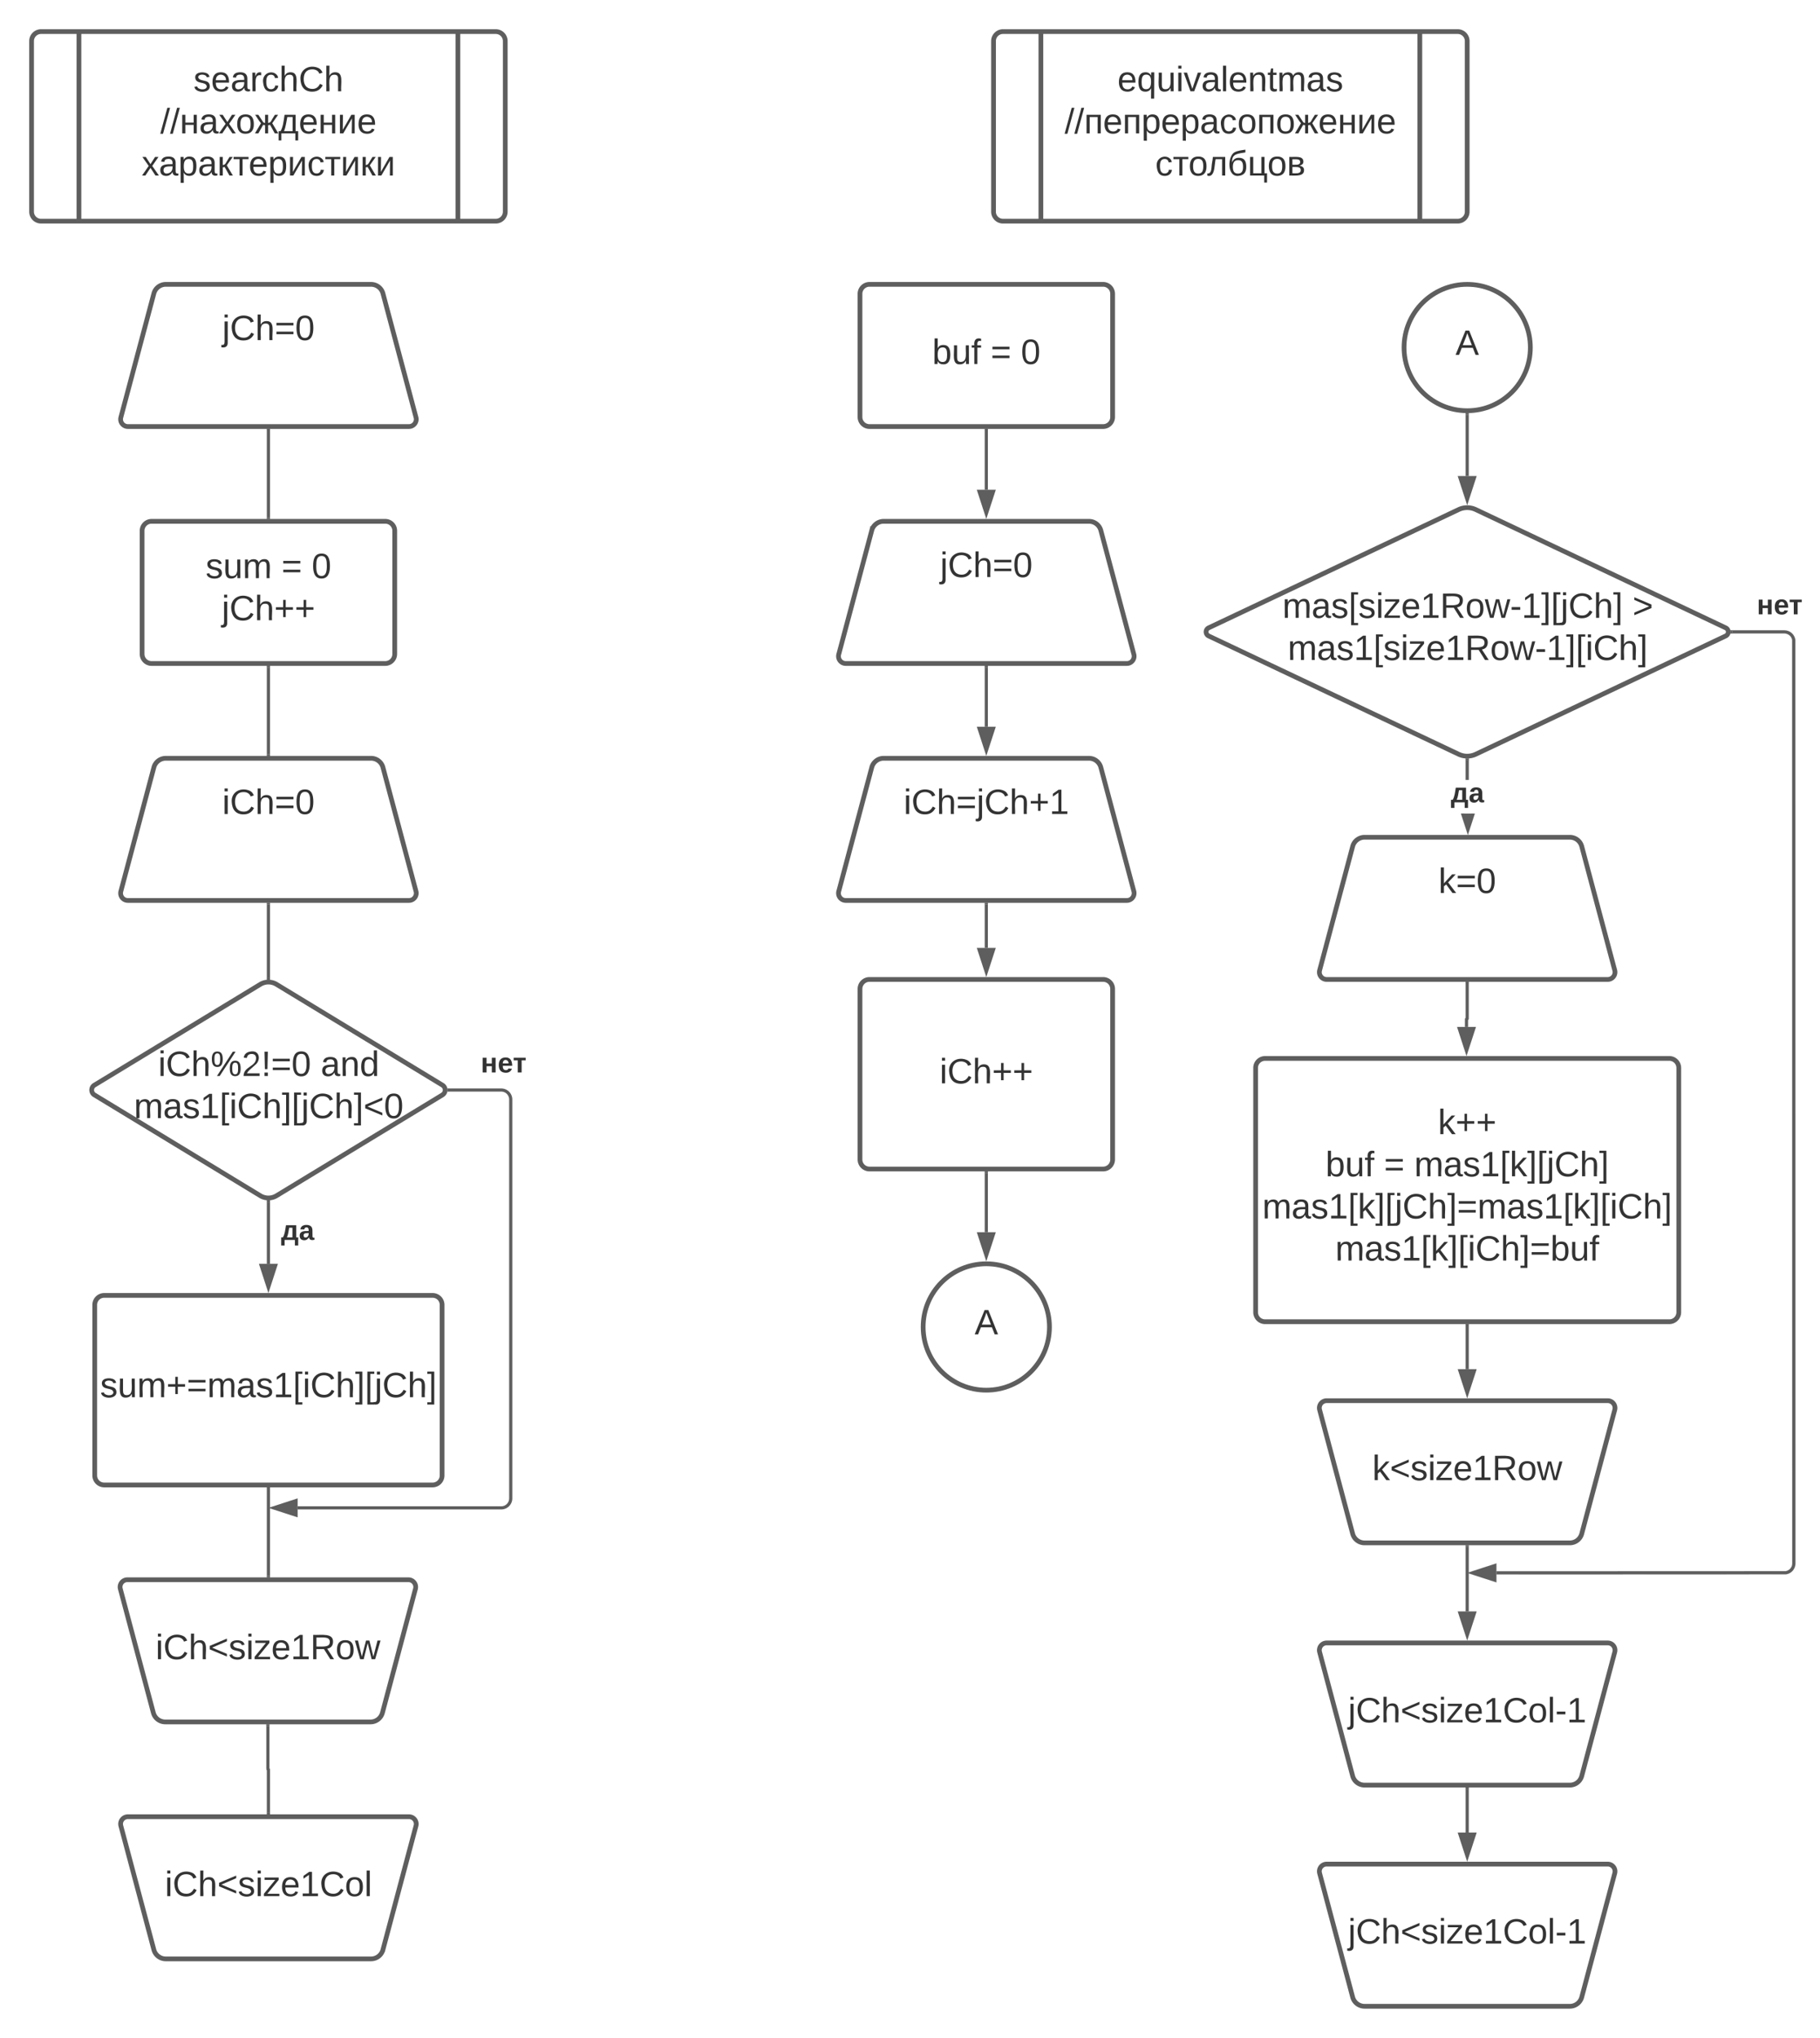 <svg xmlns="http://www.w3.org/2000/svg" xmlns:xlink="http://www.w3.org/1999/xlink" xmlns:lucid="lucid" width="1152.68" height="1290"><g transform="translate(-50.333 20)" lucid:page-tab-id="0_0"><path d="M70.33 6a6 6 0 0 1 6-6h288a6 6 0 0 1 6 6v108a6 6 0 0 1-6 6h-288a6 6 0 0 1-6-6z" stroke="#5e5e5e" stroke-width="3" fill="#fff"/><path d="M100.33 0v120m240-120v120" stroke="#5e5e5e" stroke-width="3" fill="none"/><use xlink:href="#a" transform="matrix(1,0,0,1,112.833,5) translate(60.031 32.778)"/><use xlink:href="#b" transform="matrix(1,0,0,1,112.833,5) translate(39.012 59.444)"/><use xlink:href="#c" transform="matrix(1,0,0,1,112.833,5) translate(27.222 86.111)"/><path d="M679.57 6a6 6 0 0 1 6-6h288a6 6 0 0 1 6 6v108a6 6 0 0 1-6 6h-288a6 6 0 0 1-6-6z" stroke="#5e5e5e" stroke-width="3" fill="#fff"/><path d="M709.57 0v120m240-120v120" stroke="#5e5e5e" stroke-width="3" fill="none"/><use xlink:href="#d" transform="matrix(1,0,0,1,722.067,5) translate(35.988 32.778)"/><use xlink:href="#e" transform="matrix(1,0,0,1,722.067,5) translate(2.531 59.444)"/><use xlink:href="#f" transform="matrix(1,0,0,1,722.067,5) translate(59.938 86.111)"/><path d="M313.8 244.2a4.6 4.6 0 0 1-4.47 5.8h-178a4.6 4.6 0 0 1-4.45-5.8l20.9-78.4a7.8 7.8 0 0 1 7.55-5.8h130a7.8 7.8 0 0 1 7.55 5.8z" stroke="#5e5e5e" stroke-width="3" fill="#fff"/><use xlink:href="#g" transform="matrix(1,-2.4492935982947064e-16,2.4492935982947064e-16,1,130.333,165) translate(60.746 30.278)"/><use xlink:href="#h" transform="matrix(1,-2.4492935982947064e-16,2.4492935982947064e-16,1,130.333,165) translate(90.005 56.944)"/><path d="M126.88 1135.8a4.6 4.6 0 0 1 4.45-5.8h178a4.6 4.6 0 0 1 4.46 5.8l-20.92 78.4a7.8 7.8 0 0 1-7.55 5.8h-130a7.8 7.8 0 0 1-7.54-5.8z" stroke="#5e5e5e" stroke-width="3" fill="#fff"/><use xlink:href="#i" transform="matrix(1,0,0,1,130.333,1135) translate(24.419 45.278)"/><path d="M140.33 316a6 6 0 0 1 6-6h148a6 6 0 0 1 6 6v78a6 6 0 0 1-6 6h-148a6 6 0 0 1-6-6z" stroke="#5e5e5e" stroke-width="3" fill="#fff"/><use xlink:href="#j" transform="matrix(1,0,0,1,152.333,322) translate(28.216 23.965)"/><use xlink:href="#k" transform="matrix(1,0,0,1,152.333,322) translate(76.302 23.965)"/><use xlink:href="#l" transform="matrix(1,0,0,1,152.333,322) translate(95.438 23.965)"/><use xlink:href="#m" transform="matrix(1,0,0,1,152.333,322) translate(38.432 50.632)"/><path d="M313.8 544.2a4.6 4.6 0 0 1-4.47 5.8h-178a4.6 4.6 0 0 1-4.45-5.8l20.9-78.4a7.8 7.8 0 0 1 7.55-5.8h130a7.8 7.8 0 0 1 7.55 5.8z" stroke="#5e5e5e" stroke-width="3" fill="#fff"/><use xlink:href="#n" transform="matrix(1,-2.4492935982947064e-16,2.4492935982947064e-16,1,130.333,465) translate(60.746 30.278)"/><use xlink:href="#h" transform="matrix(1,-2.4492935982947064e-16,2.4492935982947064e-16,1,130.333,465) translate(90.005 56.944)"/><path d="M126.55 985.8A4.6 4.6 0 0 1 131 980h178a4.6 4.6 0 0 1 4.45 5.8l-20.9 78.4a7.8 7.8 0 0 1-7.55 5.8H155a7.8 7.8 0 0 1-7.55-5.8z" stroke="#5e5e5e" stroke-width="3" fill="#fff"/><use xlink:href="#o" transform="matrix(1,0,0,1,130,985) translate(18.863 45.278)"/><path d="M215.2 603.1a9.9 9.9 0 0 1 10.26 0l105.08 63.8a3.64 3.64 0 0 1 0 6.2l-105.08 63.8a9.9 9.9 0 0 1-10.26 0l-105.07-63.8a3.64 3.64 0 0 1 0-6.2z" stroke="#5e5e5e" stroke-width="3" fill="#fff"/><use xlink:href="#p" transform="matrix(1,0,0,1,110,605) translate(40.5 56.111)"/><use xlink:href="#q" transform="matrix(1,0,0,1,110,605) translate(143.463 56.111)"/><use xlink:href="#r" transform="matrix(1,0,0,1,110,605) translate(25.16 82.778)"/><path d="M220.33 740.82v39.2" stroke="#5e5e5e" stroke-width="2" fill="none"/><path d="M220.33 739.82l1-.05v1.08h-2v-1.08z" stroke="#5e5e5e" stroke-width=".05" fill="#5e5e5e"/><path d="M220.33 795.3l-4.63-14.27h9.27z" stroke="#5e5e5e" stroke-width="2" fill="#5e5e5e"/><use xlink:href="#s" transform="matrix(1,0,0,1,228.333,750.667) translate(0 14.222)"/><path d="M110.33 806a6 6 0 0 1 6-6h208a6 6 0 0 1 6 6v108a6 6 0 0 1-6 6h-208a6 6 0 0 1-6-6z" stroke="#5e5e5e" stroke-width="3" fill="#fff"/><use xlink:href="#t" transform="matrix(1,0,0,1,122.333,812) translate(-8.605 52.444)"/><path d="M220.33 252.46v55.08" stroke="#5e5e5e" stroke-width="2" fill="none"/><path d="M221.33 252.5h-2v-1.04h2zM221.33 308.54h-2v-1.03h2z" stroke="#5e5e5e" stroke-width=".05" fill="#5e5e5e"/><path d="M220.33 402.46v55.07" stroke="#5e5e5e" stroke-width="2" fill="none"/><path d="M221.33 402.5h-2v-1.04h2zM221.33 458.53h-2v-1.02h2z" stroke="#5e5e5e" stroke-width=".05" fill="#5e5e5e"/><path d="M220.33 552.46v46.72" stroke="#5e5e5e" stroke-width="2" fill="none"/><path d="M221.33 552.5h-2v-1.04h2zM221.33 600.23l-1-.05-1 .05v-1.08h2z" stroke="#5e5e5e" stroke-width=".05" fill="#5e5e5e"/><path d="M220.33 922.46v55.08" stroke="#5e5e5e" stroke-width="2" fill="none"/><path d="M221.33 922.5h-2v-1.04h2zM221.33 978.54h-2v-1.03h2z" stroke="#5e5e5e" stroke-width=".05" fill="#5e5e5e"/><path d="M334.8 670h33a6 6 0 0 1 6 6v252.5a6 6 0 0 1-6 6H238.84" stroke="#5e5e5e" stroke-width="2" fill="none"/><path d="M334.82 671h-1.13l.1-1-.1-1h1.12z" stroke="#5e5e5e" stroke-width=".05" fill="#5e5e5e"/><path d="M223.57 934.5l14.27-4.64v9.27z" stroke="#5e5e5e" stroke-width="2" fill="#5e5e5e"/><use xlink:href="#u" transform="matrix(1,0,0,1,354.815,644.667) translate(0 14.222)"/><path d="M220 1072.47v27.37a.17.17 0 0 0 .17.16.17.17 0 0 1 .16.17v27.37" stroke="#5e5e5e" stroke-width="2" fill="none"/><path d="M221 1072.5h-2v-1.03h2zM221.33 1128.54h-2v-1.03h2z" stroke="#5e5e5e" stroke-width=".05" fill="#5e5e5e"/><path d="M595 166a6 6 0 0 1 6-6h148a6 6 0 0 1 6 6v78a6 6 0 0 1-6 6H601a6 6 0 0 1-6-6z" stroke="#5e5e5e" stroke-width="3" fill="#fff"/><use xlink:href="#v" transform="matrix(1,0,0,1,607,172) translate(33.741 38.403)"/><use xlink:href="#k" transform="matrix(1,0,0,1,607,172) translate(70.778 38.403)"/><use xlink:href="#w" transform="matrix(1,0,0,1,607,172) translate(89.914 38.403)"/><path d="M768.45 394.2A4.6 4.6 0 0 1 764 400H586a4.6 4.6 0 0 1-4.45-5.8l20.9-78.4A7.8 7.8 0 0 1 610 310h130a7.8 7.8 0 0 1 7.55 5.8z" stroke="#5e5e5e" stroke-width="3" fill="#fff"/><use xlink:href="#g" transform="matrix(1,-2.4492935982947064e-16,2.4492935982947064e-16,1,585,315) translate(60.746 30.278)"/><use xlink:href="#h" transform="matrix(1,-2.4492935982947064e-16,2.4492935982947064e-16,1,585,315) translate(90.005 56.944)"/><path d="M768.45 544.2A4.6 4.6 0 0 1 764 550H586a4.6 4.6 0 0 1-4.45-5.8l20.9-78.4A7.8 7.8 0 0 1 610 460h130a7.8 7.8 0 0 1 7.55 5.8z" stroke="#5e5e5e" stroke-width="3" fill="#fff"/><use xlink:href="#x" transform="matrix(1,-2.4492935982947064e-16,2.4492935982947064e-16,1,585,465) translate(37.659 30.278)"/><use xlink:href="#h" transform="matrix(1,-2.4492935982947064e-16,2.4492935982947064e-16,1,585,465) translate(90.005 56.944)"/><path d="M595 606a6 6 0 0 1 6-6h148a6 6 0 0 1 6 6v108a6 6 0 0 1-6 6H601a6 6 0 0 1-6-6z" stroke="#5e5e5e" stroke-width="3" fill="#fff"/><use xlink:href="#y" transform="matrix(1,0,0,1,607,612) translate(38.432 53.778)"/><path d="M675 252.46v37.57" stroke="#5e5e5e" stroke-width="2" fill="none"/><path d="M676 252.5h-2v-1.04h2z" stroke="#5e5e5e" stroke-width=".05" fill="#5e5e5e"/><path d="M675 305.3l-4.64-14.27h9.28z" stroke="#5e5e5e" stroke-width="2" fill="#5e5e5e"/><path d="M675 402.46v37.57" stroke="#5e5e5e" stroke-width="2" fill="none"/><path d="M676 402.5h-2v-1.04h2z" stroke="#5e5e5e" stroke-width=".05" fill="#5e5e5e"/><path d="M675 455.3l-4.64-14.27h9.28z" stroke="#5e5e5e" stroke-width="2" fill="#5e5e5e"/><path d="M675 552.46v27.57" stroke="#5e5e5e" stroke-width="2" fill="none"/><path d="M676 552.5h-2v-1.04h2z" stroke="#5e5e5e" stroke-width=".05" fill="#5e5e5e"/><path d="M675 595.3l-4.64-14.27h9.28z" stroke="#5e5e5e" stroke-width="2" fill="#5e5e5e"/><path d="M886.1 1165.8a4.6 4.6 0 0 1 4.47-5.8h178a4.6 4.6 0 0 1 4.45 5.8l-20.9 78.4a7.8 7.8 0 0 1-7.55 5.8h-130a7.8 7.8 0 0 1-7.55-5.8z" stroke="#5e5e5e" stroke-width="3" fill="#fff"/><use xlink:href="#z" transform="matrix(1,0,0,1,889.567,1165) translate(14.573 45.278)"/><path d="M886.1 1025.8a4.6 4.6 0 0 1 4.47-5.8h178a4.6 4.6 0 0 1 4.45 5.8l-20.9 78.4a7.8 7.8 0 0 1-7.55 5.8h-130a7.8 7.8 0 0 1-7.55-5.8z" stroke="#5e5e5e" stroke-width="3" fill="#fff"/><use xlink:href="#z" transform="matrix(1,0,0,1,889.567,1025) translate(14.573 45.278)"/><path d="M974.14 302.57a12.7 12.7 0 0 1 10.85 0l158.3 74.86a2.84 2.84 0 0 1 0 5.14L985 457.43a12.7 12.7 0 0 1-10.86 0l-158.32-74.86a2.84 2.84 0 0 1 0-5.14z" stroke="#5e5e5e" stroke-width="3" fill="#fff"/><use xlink:href="#A" transform="matrix(1,0,0,1,815.4,305) translate(47.123 66.111)"/><use xlink:href="#B" transform="matrix(1,0,0,1,815.4,305) translate(268.914 66.111)"/><use xlink:href="#C" transform="matrix(1,0,0,1,815.4,305) translate(50.519 92.778)"/><path d="M1073.02 594.2a4.6 4.6 0 0 1-4.45 5.8h-178a4.6 4.6 0 0 1-4.46-5.8l20.92-78.4a7.8 7.8 0 0 1 7.55-5.8h130a7.8 7.8 0 0 1 7.54 5.8z" stroke="#5e5e5e" stroke-width="3" fill="#fff"/><use xlink:href="#D" transform="matrix(1,-2.4492935982947064e-16,2.4492935982947064e-16,1,889.567,515) translate(71.795 30.278)"/><use xlink:href="#h" transform="matrix(1,-2.4492935982947064e-16,2.4492935982947064e-16,1,889.567,515) translate(90.005 56.944)"/><path d="M845.57 656a6 6 0 0 1 6-6h256a6 6 0 0 1 6 6v154.67a6 6 0 0 1-6 6h-256a6 6 0 0 1-6-6z" stroke="#5e5e5e" stroke-width="3" fill="#fff"/><use xlink:href="#E" transform="matrix(1,0,0,1,857.567,662) translate(103.481 35.944)"/><use xlink:href="#F" transform="matrix(1,0,0,1,857.567,662) translate(32.278 62.611)"/><use xlink:href="#k" transform="matrix(1,0,0,1,857.567,662) translate(69.315 62.611)"/><use xlink:href="#G" transform="matrix(1,0,0,1,857.567,662) translate(88.451 62.611)"/><use xlink:href="#H" transform="matrix(1,0,0,1,857.567,662) translate(-7.753 89.278)"/><use xlink:href="#I" transform="matrix(1,0,0,1,857.567,662) translate(38.451 115.944)"/><path d="M886.1 872.46a4.6 4.6 0 0 1 4.47-5.8h178a4.6 4.6 0 0 1 4.45 5.8l-20.9 78.4a7.8 7.8 0 0 1-7.55 5.8h-130a7.8 7.8 0 0 1-7.55-5.8z" stroke="#5e5e5e" stroke-width="3" fill="#fff"/><use xlink:href="#J" transform="matrix(1,0,0,1,889.567,871.667) translate(29.912 45.278)"/><path d="M980.57 473.68h-2v-12.53h2z" stroke="#5e5e5e" stroke-width=".05" fill="#5e5e5e"/><path d="M979.57 460.15l1-.04v1.08h-2v-1.07z" fill="#5e5e5e"/><path d="M979.57 460.13l1.02-.05v1.12h-2.06v-1.12zm-.98 1.02h1.94v-1l-.97.03-.98-.04z" stroke="#5e5e5e" stroke-width=".05" fill="#5e5e5e"/><path d="M980 505.3l-3.34-10.3h6.68z" fill="#5e5e5e"/><path d="M980 508.53L975.6 495h2.1l2.3 7.06 2.3-7.05h2.1z" stroke="#5e5e5e" stroke-width=".05" fill="#5e5e5e"/><use xlink:href="#s" transform="matrix(1,0,0,1,969.216,473.677) translate(0 14.222)"/><path d="M979.57 602.46v22.32a.22.22 0 0 1-.22.22.22.22 0 0 0-.22.22v4.82" stroke="#5e5e5e" stroke-width="2" fill="none"/><path d="M980.57 602.5h-2v-1.04h2z" stroke="#5e5e5e" stroke-width=".05" fill="#5e5e5e"/><path d="M979.13 645.3l-4.63-14.26h9.27z" stroke="#5e5e5e" stroke-width="2" fill="#5e5e5e"/><path d="M979.57 819.13v27.57" stroke="#5e5e5e" stroke-width="2" fill="none"/><path d="M980.57 819.16h-2v-1.03h2z" stroke="#5e5e5e" stroke-width=".05" fill="#5e5e5e"/><path d="M979.57 861.97l-4.64-14.27h9.27z" stroke="#5e5e5e" stroke-width="2" fill="#5e5e5e"/><path d="M979.57 959.13v40.9" stroke="#5e5e5e" stroke-width="2" fill="none"/><path d="M980.57 959.16h-2v-1.03h2z" stroke="#5e5e5e" stroke-width=".05" fill="#5e5e5e"/><path d="M979.57 1015.3l-4.64-14.26h9.27z" stroke="#5e5e5e" stroke-width="2" fill="#5e5e5e"/><path d="M979.57 1112.47v27.57" stroke="#5e5e5e" stroke-width="2" fill="none"/><path d="M980.57 1112.5h-2v-1.03h2z" stroke="#5e5e5e" stroke-width=".05" fill="#5e5e5e"/><path d="M979.57 1155.3l-4.64-14.26h9.27z" stroke="#5e5e5e" stroke-width="2" fill="#5e5e5e"/><path d="M1181.54 379.08l1.07.26 1.02.42.94.57.84.72.7.83.58.94.42 1.02.27 1.1.07 584.75-.08 1.05-.26 1.06-.42 1.03-.57.94-.7.83-.84.72-.94.57-1 .4-1.12.28-183.43.07v-2l183.2-.07.72-.18.7-.3.68-.4.6-.52.5-.6.42-.66.3-.73.18-.77.06-.82-.07-584.42-.17-.72-.3-.73-.4-.67-.52-.6-.6-.5-.67-.4-.7-.3-.77-.2-.83-.06h-32.96v-2h33.04z" stroke="#5e5e5e" stroke-width=".05" fill="#5e5e5e"/><path d="M1147.47 381h-1.15l.12-1-.1-.97 1.13-.03z" fill="#5e5e5e"/><path d="M1147.5 381.02h-1.2l.12-1.02-.1-1 1.17-.03zm-1.14-1.97l.1.95-.1.98h1.08v-1.95z" stroke="#5e5e5e" stroke-width=".05" fill="#5e5e5e"/><path d="M997.07 980.3l-14.27-4.65 14.27-4.63z" fill="#5e5e5e"/><path d="M998.07 981.66l-18.5-6 18.5-6.02zm-12.03-6l10.03 3.25v-6.5z" stroke="#5e5e5e" stroke-width=".05" fill="#5e5e5e"/><g><use xlink:href="#u" transform="matrix(1,0,0,1,1162.971,354.667) translate(0 14.222)"/></g><path d="M675 722.46V760" stroke="#5e5e5e" stroke-width="2" fill="none"/><path d="M676 722.5h-2v-1.04h2z" stroke="#5e5e5e" stroke-width=".05" fill="#5e5e5e"/><path d="M675 775.26L670.36 761h9.28z" stroke="#5e5e5e" stroke-width="2" fill="#5e5e5e"/><path d="M715 820c0 22.1-17.9 40-40 40s-40-17.9-40-40 17.9-40 40-40 40 17.9 40 40z" stroke="#5e5e5e" stroke-width="3" fill="#fff"/><g><use xlink:href="#K" transform="matrix(1,0,0,1,640,785) translate(27.593 39.653)"/></g><path d="M1019.57 200c0 22.1-17.9 40-40 40s-40-17.9-40-40 17.9-40 40-40 40 17.9 40 40z" stroke="#5e5e5e" stroke-width="3" fill="#fff"/><g><use xlink:href="#K" transform="matrix(1,0,0,1,944.567,165) translate(27.593 39.653)"/></g><path d="M979.57 242.5v38.84" stroke="#5e5e5e" stroke-width="2" fill="none"/><path d="M979.55 241.5l1.02-.03v1.06h-2v-1.1z" stroke="#5e5e5e" stroke-width=".05" fill="#5e5e5e"/><path d="M979.57 296.6l-4.64-14.26h9.27z" stroke="#5e5e5e" stroke-width="2" fill="#5e5e5e"/><defs><path fill="#333" d="M135-143c-3-34-86-38-87 0 15 53 115 12 119 90S17 21 10-45l28-5c4 36 97 45 98 0-10-56-113-15-118-90-4-57 82-63 122-42 12 7 21 19 24 35" id="L"/><path fill="#333" d="M100-194c63 0 86 42 84 106H49c0 40 14 67 53 68 26 1 43-12 49-29l28 8c-11 28-37 45-77 45C44 4 14-33 15-96c1-61 26-98 85-98zm52 81c6-60-76-77-97-28-3 7-6 17-6 28h103" id="M"/><path fill="#333" d="M141-36C126-15 110 5 73 4 37 3 15-17 15-53c-1-64 63-63 125-63 3-35-9-54-41-54-24 1-41 7-42 31l-33-3c5-37 33-52 76-52 45 0 72 20 72 64v82c-1 20 7 32 28 27v20c-31 9-61-2-59-35zM48-53c0 20 12 33 32 33 41-3 63-29 60-74-43 2-92-5-92 41" id="N"/><path fill="#333" d="M114-163C36-179 61-72 57 0H25l-1-190h30c1 12-1 29 2 39 6-27 23-49 58-41v29" id="O"/><path fill="#333" d="M96-169c-40 0-48 33-48 73s9 75 48 75c24 0 41-14 43-38l32 2c-6 37-31 61-74 61-59 0-76-41-82-99-10-93 101-131 147-64 4 7 5 14 7 22l-32 3c-4-21-16-35-41-35" id="P"/><path fill="#333" d="M106-169C34-169 62-67 57 0H25v-261h32l-1 103c12-21 28-36 61-36 89 0 53 116 60 194h-32v-121c2-32-8-49-39-48" id="Q"/><path fill="#333" d="M212-179c-10-28-35-45-73-45-59 0-87 40-87 99 0 60 29 101 89 101 43 0 62-24 78-52l27 14C228-24 195 4 139 4 59 4 22-46 18-125c-6-104 99-153 187-111 19 9 31 26 39 46" id="R"/><g id="a"><use transform="matrix(0.062,0,0,0.062,0,0)" xlink:href="#L"/><use transform="matrix(0.062,0,0,0.062,11.111,0)" xlink:href="#M"/><use transform="matrix(0.062,0,0,0.062,23.457,0)" xlink:href="#N"/><use transform="matrix(0.062,0,0,0.062,35.802,0)" xlink:href="#O"/><use transform="matrix(0.062,0,0,0.062,43.148,0)" xlink:href="#P"/><use transform="matrix(0.062,0,0,0.062,54.259,0)" xlink:href="#Q"/><use transform="matrix(0.062,0,0,0.062,66.605,0)" xlink:href="#R"/><use transform="matrix(0.062,0,0,0.062,82.593,0)" xlink:href="#Q"/></g><path fill="#333" d="M0 4l72-265h28L28 4H0" id="S"/><path fill="#333" d="M57-190v80h85v-80h32V0h-32v-87H57V0H25v-190h32" id="T"/><path fill="#333" d="M141-36C126-15 110 5 73 4 37 3 15-17 15-53c-1-64 63-63 125-63 3-35-9-54-41-54-24 1-41 7-42 31l-33-3c5-37 33-52 76-52 45 0 72 20 72 64v82c-1 20 7 32 28 27v20c-31 9-61-2-59-35zM48-53c0 20 12 33 32 33 41-3 63-29 60-74-43 2-92-5-92 41" id="U"/><path fill="#333" d="M141 0L90-78 38 0H4l68-98-65-92h35l48 74 47-74h35l-64 92 68 98h-35" id="V"/><path fill="#333" d="M100-194c62-1 85 37 85 99 1 63-27 99-86 99S16-35 15-95c0-66 28-99 85-99zM99-20c44 1 53-31 53-75 0-43-8-75-51-75s-53 32-53 75 10 74 51 75" id="W"/><path fill="#333" d="M156-87c-4 1-15 3-20 3V0h-31v-84c-5 0-16-2-20-3L36 0H1l62-104c-22-24-40-59-60-86h33l50 76c5 5 9 7 19 7v-83h31v83c27-1 31-21 43-41l26-42h33l-60 86L240 0h-36" id="X"/><path fill="#333" d="M147-167H93C83-118 77-63 59-23h88v-144zM24-23c26-44 31-102 41-167h113v167h26v95h-29V0H32v72H4v-95h20" id="Y"/><path fill="#333" d="M100-194c63 0 86 42 84 106H49c0 40 14 67 53 68 26 1 43-12 49-29l28 8c-11 28-37 45-77 45C44 4 14-33 15-96c1-61 26-98 85-98zm52 81c6-60-76-77-97-28-3 7-6 17-6 28h103" id="Z"/><path fill="#333" d="M56-190L54-37l88-153h34V0h-30l2-153L59 0H25v-190h31" id="aa"/><g id="b"><use transform="matrix(0.062,0,0,0.062,0,0)" xlink:href="#S"/><use transform="matrix(0.062,0,0,0.062,6.173,0)" xlink:href="#S"/><use transform="matrix(0.062,0,0,0.062,12.346,0)" xlink:href="#T"/><use transform="matrix(0.062,0,0,0.062,24.568,0)" xlink:href="#U"/><use transform="matrix(0.062,0,0,0.062,36.914,0)" xlink:href="#V"/><use transform="matrix(0.062,0,0,0.062,47.778,0)" xlink:href="#W"/><use transform="matrix(0.062,0,0,0.062,59.877,0)" xlink:href="#X"/><use transform="matrix(0.062,0,0,0.062,74.691,0)" xlink:href="#Y"/><use transform="matrix(0.062,0,0,0.062,87.654,0)" xlink:href="#Z"/><use transform="matrix(0.062,0,0,0.062,100,0)" xlink:href="#T"/><use transform="matrix(0.062,0,0,0.062,112.222,0)" xlink:href="#aa"/><use transform="matrix(0.062,0,0,0.062,124.63,0)" xlink:href="#Z"/></g><path fill="#333" d="M115-194c55 1 70 41 70 98S169 2 115 4C84 4 66-9 55-30l1 105H24l-1-265h31l2 30c10-21 28-34 59-34zm-8 174c40 0 45-34 45-75s-6-73-45-74c-42 0-51 32-51 76 0 43 10 73 51 73" id="ab"/><path fill="#333" d="M75-87c-4 1-14 3-19 3V0H24v-190h32v83c26-2 31-21 43-41l26-42h33l-61 86L159 0h-35" id="ac"/><path fill="#333" d="M6-190h153v23H98V0H67v-167H6v-23" id="ad"/><path fill="#333" d="M96-169c-40 0-48 33-48 73s9 75 48 75c24 0 41-14 43-38l32 2c-6 37-31 61-74 61-59 0-76-41-82-99-10-93 101-131 147-64 4 7 5 14 7 22l-32 3c-4-21-16-35-41-35" id="ae"/><g id="c"><use transform="matrix(0.062,0,0,0.062,0,0)" xlink:href="#V"/><use transform="matrix(0.062,0,0,0.062,10.864,0)" xlink:href="#U"/><use transform="matrix(0.062,0,0,0.062,23.21,0)" xlink:href="#ab"/><use transform="matrix(0.062,0,0,0.062,35.556,0)" xlink:href="#U"/><use transform="matrix(0.062,0,0,0.062,47.901,0)" xlink:href="#ac"/><use transform="matrix(0.062,0,0,0.062,57.84,0)" xlink:href="#ad"/><use transform="matrix(0.062,0,0,0.062,67.716,0)" xlink:href="#Z"/><use transform="matrix(0.062,0,0,0.062,80.062,0)" xlink:href="#ab"/><use transform="matrix(0.062,0,0,0.062,92.407,0)" xlink:href="#aa"/><use transform="matrix(0.062,0,0,0.062,104.815,0)" xlink:href="#ae"/><use transform="matrix(0.062,0,0,0.062,115.926,0)" xlink:href="#ad"/><use transform="matrix(0.062,0,0,0.062,126.049,0)" xlink:href="#aa"/><use transform="matrix(0.062,0,0,0.062,138.457,0)" xlink:href="#ac"/><use transform="matrix(0.062,0,0,0.062,148.148,0)" xlink:href="#aa"/></g><path fill="#333" d="M145-31C134-9 116 4 85 4 32 4 16-35 15-94c0-59 17-99 70-100 32-1 48 14 60 33 0-11-1-24 2-32h30l-1 268h-32zM93-21c41 0 51-33 51-76s-8-73-50-73c-40 0-46 35-46 75s5 74 45 74" id="af"/><path fill="#333" d="M84 4C-5 8 30-112 23-190h32v120c0 31 7 50 39 49 72-2 45-101 50-169h31l1 190h-30c-1-10 1-25-2-33-11 22-28 36-60 37" id="ag"/><path fill="#333" d="M24-231v-30h32v30H24zM24 0v-190h32V0H24" id="ah"/><path fill="#333" d="M108 0H70L1-190h34L89-25l56-165h34" id="ai"/><path fill="#333" d="M24 0v-261h32V0H24" id="aj"/><path fill="#333" d="M117-194c89-4 53 116 60 194h-32v-121c0-31-8-49-39-48C34-167 62-67 57 0H25l-1-190h30c1 10-1 24 2 32 11-22 29-35 61-36" id="ak"/><path fill="#333" d="M59-47c-2 24 18 29 38 22v24C64 9 27 4 27-40v-127H5v-23h24l9-43h21v43h35v23H59v120" id="al"/><path fill="#333" d="M210-169c-67 3-38 105-44 169h-31v-121c0-29-5-50-35-48C34-165 62-65 56 0H25l-1-190h30c1 10-1 24 2 32 10-44 99-50 107 0 11-21 27-35 58-36 85-2 47 119 55 194h-31v-121c0-29-5-49-35-48" id="am"/><g id="d"><use transform="matrix(0.062,0,0,0.062,0,0)" xlink:href="#M"/><use transform="matrix(0.062,0,0,0.062,12.346,0)" xlink:href="#af"/><use transform="matrix(0.062,0,0,0.062,24.691,0)" xlink:href="#ag"/><use transform="matrix(0.062,0,0,0.062,37.037,0)" xlink:href="#ah"/><use transform="matrix(0.062,0,0,0.062,41.914,0)" xlink:href="#ai"/><use transform="matrix(0.062,0,0,0.062,53.025,0)" xlink:href="#N"/><use transform="matrix(0.062,0,0,0.062,65.37,0)" xlink:href="#aj"/><use transform="matrix(0.062,0,0,0.062,70.247,0)" xlink:href="#M"/><use transform="matrix(0.062,0,0,0.062,82.593,0)" xlink:href="#ak"/><use transform="matrix(0.062,0,0,0.062,94.938,0)" xlink:href="#al"/><use transform="matrix(0.062,0,0,0.062,101.111,0)" xlink:href="#am"/><use transform="matrix(0.062,0,0,0.062,119.568,0)" xlink:href="#N"/><use transform="matrix(0.062,0,0,0.062,131.914,0)" xlink:href="#L"/></g><path fill="#333" d="M170-190V0h-32v-167H57V0H25v-190h145" id="an"/><g id="e"><use transform="matrix(0.062,0,0,0.062,0,0)" xlink:href="#S"/><use transform="matrix(0.062,0,0,0.062,6.173,0)" xlink:href="#S"/><use transform="matrix(0.062,0,0,0.062,12.346,0)" xlink:href="#an"/><use transform="matrix(0.062,0,0,0.062,24.321,0)" xlink:href="#Z"/><use transform="matrix(0.062,0,0,0.062,36.667,0)" xlink:href="#an"/><use transform="matrix(0.062,0,0,0.062,48.642,0)" xlink:href="#ab"/><use transform="matrix(0.062,0,0,0.062,60.988,0)" xlink:href="#Z"/><use transform="matrix(0.062,0,0,0.062,73.333,0)" xlink:href="#ab"/><use transform="matrix(0.062,0,0,0.062,85.679,0)" xlink:href="#U"/><use transform="matrix(0.062,0,0,0.062,98.025,0)" xlink:href="#ae"/><use transform="matrix(0.062,0,0,0.062,109.383,0)" xlink:href="#W"/><use transform="matrix(0.062,0,0,0.062,121.728,0)" xlink:href="#an"/><use transform="matrix(0.062,0,0,0.062,133.704,0)" xlink:href="#W"/><use transform="matrix(0.062,0,0,0.062,145.802,0)" xlink:href="#X"/><use transform="matrix(0.062,0,0,0.062,160.617,0)" xlink:href="#Z"/><use transform="matrix(0.062,0,0,0.062,172.963,0)" xlink:href="#T"/><use transform="matrix(0.062,0,0,0.062,185.185,0)" xlink:href="#aa"/><use transform="matrix(0.062,0,0,0.062,197.593,0)" xlink:href="#Z"/></g><path fill="#333" d="M153 0v-167H87C74-108 81-27 38 0 29 5 12 6 2 1v-22c51 4 39-64 49-112 5-25 4-25 8-57h126V0h-32" id="ao"/><path fill="#333" d="M105-20c41 1 53-27 53-68 0-40-9-69-50-69s-54 27-54 69c0 40 12 68 51 68zM47-134c10-28 31-47 68-47 56 0 76 33 76 92 1 60-28 90-86 93C-9 9 1-201 72-238c29-15 73-21 110-26v28c-67 12-144 10-135 102" id="ap"/><path fill="#333" d="M57-190v167h83v-167h32v167h26v95h-29V0H25v-190h32" id="aq"/><path fill="#333" d="M176-55C176 11 93 0 25 0v-190c61 3 142-15 144 47 1 29-21 35-39 44 27 3 46 16 46 44zm-34 0c0-41-47-30-85-32v64c38-1 85 8 85-32zm-6-83c0-36-44-26-79-28v56c34-2 79 8 79-28" id="ar"/><g id="f"><use transform="matrix(0.062,0,0,0.062,0,0)" xlink:href="#ae"/><use transform="matrix(0.062,0,0,0.062,11.111,0)" xlink:href="#ad"/><use transform="matrix(0.062,0,0,0.062,20.988,0)" xlink:href="#W"/><use transform="matrix(0.062,0,0,0.062,32.84,0)" xlink:href="#ao"/><use transform="matrix(0.062,0,0,0.062,45.802,0)" xlink:href="#ap"/><use transform="matrix(0.062,0,0,0.062,58.519,0)" xlink:href="#aq"/><use transform="matrix(0.062,0,0,0.062,70.988,0)" xlink:href="#W"/><use transform="matrix(0.062,0,0,0.062,83.333,0)" xlink:href="#ar"/></g><path fill="#333" d="M24-231v-30h32v30H24zM-9 49c24 4 33-6 33-30v-209h32V24c2 40-23 58-65 49V49" id="as"/><path fill="#333" d="M18-150v-26h174v26H18zm0 90v-26h174v26H18" id="at"/><path fill="#333" d="M101-251c68 0 85 55 85 127S166 4 100 4C33 4 14-52 14-124c0-73 17-127 87-127zm-1 229c47 0 54-49 54-102s-4-102-53-102c-51 0-55 48-55 102 0 53 5 102 54 102" id="au"/><g id="g"><use transform="matrix(0.062,0,0,0.062,0,0)" xlink:href="#as"/><use transform="matrix(0.062,0,0,0.062,4.877,0)" xlink:href="#R"/><use transform="matrix(0.062,0,0,0.062,20.864,0)" xlink:href="#Q"/><use transform="matrix(0.062,0,0,0.062,33.21,0)" xlink:href="#at"/><use transform="matrix(0.062,0,0,0.062,46.173,0)" xlink:href="#au"/></g><path fill="#333" d="M18-100v-36l175-74v27L42-118l151 64v27" id="av"/><path fill="#333" d="M9 0v-24l116-142H16v-24h144v24L44-24h123V0H9" id="aw"/><path fill="#333" d="M27 0v-27h64v-190l-56 39v-29l58-41h29v221h61V0H27" id="ax"/><path fill="#333" d="M100-194c62-1 85 37 85 99 1 63-27 99-86 99S16-35 15-95c0-66 28-99 85-99zM99-20c44 1 53-31 53-75 0-43-8-75-51-75s-53 32-53 75 10 74 51 75" id="ay"/><g id="i"><use transform="matrix(0.062,0,0,0.062,0,0)" xlink:href="#ah"/><use transform="matrix(0.062,0,0,0.062,4.877,0)" xlink:href="#R"/><use transform="matrix(0.062,0,0,0.062,20.864,0)" xlink:href="#Q"/><use transform="matrix(0.062,0,0,0.062,33.21,0)" xlink:href="#av"/><use transform="matrix(0.062,0,0,0.062,46.173,0)" xlink:href="#L"/><use transform="matrix(0.062,0,0,0.062,57.284,0)" xlink:href="#ah"/><use transform="matrix(0.062,0,0,0.062,62.16,0)" xlink:href="#aw"/><use transform="matrix(0.062,0,0,0.062,73.272,0)" xlink:href="#M"/><use transform="matrix(0.062,0,0,0.062,85.617,0)" xlink:href="#ax"/><use transform="matrix(0.062,0,0,0.062,97.963,0)" xlink:href="#R"/><use transform="matrix(0.062,0,0,0.062,113.951,0)" xlink:href="#ay"/><use transform="matrix(0.062,0,0,0.062,126.296,0)" xlink:href="#aj"/></g><g id="j"><use transform="matrix(0.062,0,0,0.062,0,0)" xlink:href="#L"/><use transform="matrix(0.062,0,0,0.062,11.111,0)" xlink:href="#ag"/><use transform="matrix(0.062,0,0,0.062,23.457,0)" xlink:href="#am"/></g><use transform="matrix(0.062,0,0,0.062,0,0)" xlink:href="#at" id="k"/><use transform="matrix(0.062,0,0,0.062,0,0)" xlink:href="#au" id="l"/><path fill="#333" d="M118-107v75H92v-75H18v-26h74v-75h26v75h74v26h-74" id="az"/><g id="m"><use transform="matrix(0.062,0,0,0.062,0,0)" xlink:href="#as"/><use transform="matrix(0.062,0,0,0.062,4.877,0)" xlink:href="#R"/><use transform="matrix(0.062,0,0,0.062,20.864,0)" xlink:href="#Q"/><use transform="matrix(0.062,0,0,0.062,33.21,0)" xlink:href="#az"/><use transform="matrix(0.062,0,0,0.062,46.173,0)" xlink:href="#az"/></g><g id="n"><use transform="matrix(0.062,0,0,0.062,0,0)" xlink:href="#ah"/><use transform="matrix(0.062,0,0,0.062,4.877,0)" xlink:href="#R"/><use transform="matrix(0.062,0,0,0.062,20.864,0)" xlink:href="#Q"/><use transform="matrix(0.062,0,0,0.062,33.21,0)" xlink:href="#at"/><use transform="matrix(0.062,0,0,0.062,46.173,0)" xlink:href="#au"/></g><path fill="#333" d="M233-177c-1 41-23 64-60 70L243 0h-38l-65-103H63V0H30v-248c88 3 205-21 203 71zM63-129c60-2 137 13 137-47 0-61-80-42-137-45v92" id="aA"/><path fill="#333" d="M206 0h-36l-40-164L89 0H53L-1-190h32L70-26l43-164h34l41 164 42-164h31" id="aB"/><g id="o"><use transform="matrix(0.062,0,0,0.062,0,0)" xlink:href="#ah"/><use transform="matrix(0.062,0,0,0.062,4.877,0)" xlink:href="#R"/><use transform="matrix(0.062,0,0,0.062,20.864,0)" xlink:href="#Q"/><use transform="matrix(0.062,0,0,0.062,33.21,0)" xlink:href="#av"/><use transform="matrix(0.062,0,0,0.062,46.173,0)" xlink:href="#L"/><use transform="matrix(0.062,0,0,0.062,57.284,0)" xlink:href="#ah"/><use transform="matrix(0.062,0,0,0.062,62.16,0)" xlink:href="#aw"/><use transform="matrix(0.062,0,0,0.062,73.272,0)" xlink:href="#M"/><use transform="matrix(0.062,0,0,0.062,85.617,0)" xlink:href="#ax"/><use transform="matrix(0.062,0,0,0.062,97.963,0)" xlink:href="#aA"/><use transform="matrix(0.062,0,0,0.062,113.951,0)" xlink:href="#ay"/><use transform="matrix(0.062,0,0,0.062,126.296,0)" xlink:href="#aB"/></g><path fill="#333" d="M252-156c43 0 55 33 55 80 0 46-13 78-56 78-42 0-55-33-55-78 0-48 12-80 56-80zM93 0H65l162-248h28zM13-171c-1-47 13-79 56-79s55 33 55 79-13 79-55 79c-43 0-56-33-56-79zM251-17c28 0 30-29 30-59 0-31-1-60-29-60-29 0-31 29-31 60 0 29 2 59 30 59zM69-112c27 0 28-30 29-59 0-31-1-60-29-60-29 0-30 30-30 60s2 59 30 59" id="aC"/><path fill="#333" d="M101-251c82-7 93 87 43 132L82-64C71-53 59-42 53-27h129V0H18c2-99 128-94 128-182 0-28-16-43-45-43s-46 15-49 41l-32-3c6-41 34-60 81-64" id="aD"/><path fill="#333" d="M63-70H37l-4-178h34zM33 0v-35h34V0H33" id="aE"/><g id="p"><use transform="matrix(0.062,0,0,0.062,0,0)" xlink:href="#ah"/><use transform="matrix(0.062,0,0,0.062,4.877,0)" xlink:href="#R"/><use transform="matrix(0.062,0,0,0.062,20.864,0)" xlink:href="#Q"/><use transform="matrix(0.062,0,0,0.062,33.21,0)" xlink:href="#aC"/><use transform="matrix(0.062,0,0,0.062,52.963,0)" xlink:href="#aD"/><use transform="matrix(0.062,0,0,0.062,65.309,0)" xlink:href="#aE"/><use transform="matrix(0.062,0,0,0.062,71.481,0)" xlink:href="#at"/><use transform="matrix(0.062,0,0,0.062,84.444,0)" xlink:href="#au"/></g><path fill="#333" d="M85-194c31 0 48 13 60 33l-1-100h32l1 261h-30c-2-10 0-23-3-31C134-8 116 4 85 4 32 4 16-35 15-94c0-66 23-100 70-100zm9 24c-40 0-46 34-46 75 0 40 6 74 45 74 42 0 51-32 51-76 0-42-9-74-50-73" id="aF"/><g id="q"><use transform="matrix(0.062,0,0,0.062,0,0)" xlink:href="#N"/><use transform="matrix(0.062,0,0,0.062,12.346,0)" xlink:href="#ak"/><use transform="matrix(0.062,0,0,0.062,24.691,0)" xlink:href="#aF"/></g><path fill="#333" d="M26 75v-336h71v23H56V52h41v23H26" id="aG"/><path fill="#333" d="M3 75V52h41v-290H3v-23h71V75H3" id="aH"/><g id="r"><use transform="matrix(0.062,0,0,0.062,0,0)" xlink:href="#am"/><use transform="matrix(0.062,0,0,0.062,18.457,0)" xlink:href="#N"/><use transform="matrix(0.062,0,0,0.062,30.802,0)" xlink:href="#L"/><use transform="matrix(0.062,0,0,0.062,41.914,0)" xlink:href="#ax"/><use transform="matrix(0.062,0,0,0.062,54.259,0)" xlink:href="#aG"/><use transform="matrix(0.062,0,0,0.062,60.432,0)" xlink:href="#ah"/><use transform="matrix(0.062,0,0,0.062,65.309,0)" xlink:href="#R"/><use transform="matrix(0.062,0,0,0.062,81.296,0)" xlink:href="#Q"/><use transform="matrix(0.062,0,0,0.062,93.642,0)" xlink:href="#aH"/><use transform="matrix(0.062,0,0,0.062,99.815,0)" xlink:href="#aG"/><use transform="matrix(0.062,0,0,0.062,105.988,0)" xlink:href="#as"/><use transform="matrix(0.062,0,0,0.062,110.864,0)" xlink:href="#R"/><use transform="matrix(0.062,0,0,0.062,126.852,0)" xlink:href="#Q"/><use transform="matrix(0.062,0,0,0.062,139.198,0)" xlink:href="#aH"/><use transform="matrix(0.062,0,0,0.062,145.37,0)" xlink:href="#av"/><use transform="matrix(0.062,0,0,0.062,158.333,0)" xlink:href="#au"/></g><path fill="#333" d="M147-157h-42c-8 43-13 90-29 124h71v-124zM24-33c25-41 30-96 40-157h132v157h26V72h-43V0H46v72H2V-33h22" id="aI"/><path fill="#333" d="M133-34C117-15 103 5 69 4 32 3 11-16 11-54c-1-60 55-63 116-61 1-26-3-47-28-47-18 1-26 9-28 27l-52-2c7-38 36-58 82-57s74 22 75 68l1 82c-1 14 12 18 25 15v27c-30 8-71 5-69-32zm-48 3c29 0 43-24 42-57-32 0-66-3-65 30 0 17 8 27 23 27" id="aJ"/><g id="s"><use transform="matrix(0.049,0,0,0.049,0,0)" xlink:href="#aI"/><use transform="matrix(0.049,0,0,0.049,11.259,0)" xlink:href="#aJ"/></g><g id="t"><use transform="matrix(0.062,0,0,0.062,0,0)" xlink:href="#L"/><use transform="matrix(0.062,0,0,0.062,11.111,0)" xlink:href="#ag"/><use transform="matrix(0.062,0,0,0.062,23.457,0)" xlink:href="#am"/><use transform="matrix(0.062,0,0,0.062,41.914,0)" xlink:href="#az"/><use transform="matrix(0.062,0,0,0.062,54.877,0)" xlink:href="#at"/><use transform="matrix(0.062,0,0,0.062,67.84,0)" xlink:href="#am"/><use transform="matrix(0.062,0,0,0.062,86.296,0)" xlink:href="#N"/><use transform="matrix(0.062,0,0,0.062,98.642,0)" xlink:href="#L"/><use transform="matrix(0.062,0,0,0.062,109.753,0)" xlink:href="#ax"/><use transform="matrix(0.062,0,0,0.062,122.099,0)" xlink:href="#aG"/><use transform="matrix(0.062,0,0,0.062,128.272,0)" xlink:href="#ah"/><use transform="matrix(0.062,0,0,0.062,133.148,0)" xlink:href="#R"/><use transform="matrix(0.062,0,0,0.062,149.136,0)" xlink:href="#Q"/><use transform="matrix(0.062,0,0,0.062,161.481,0)" xlink:href="#aH"/><use transform="matrix(0.062,0,0,0.062,167.654,0)" xlink:href="#aG"/><use transform="matrix(0.062,0,0,0.062,173.827,0)" xlink:href="#as"/><use transform="matrix(0.062,0,0,0.062,178.704,0)" xlink:href="#R"/><use transform="matrix(0.062,0,0,0.062,194.691,0)" xlink:href="#Q"/><use transform="matrix(0.062,0,0,0.062,207.037,0)" xlink:href="#aH"/></g><path fill="#333" d="M75-190v75h68v-75h49V0h-49v-81H75V0H25v-190h50" id="aK"/><path fill="#333" d="M185-48c-13 30-37 53-82 52C43 2 14-33 14-96s30-98 90-98c62 0 83 45 84 108H66c0 31 8 55 39 56 18 0 30-7 34-22zm-45-69c5-46-57-63-70-21-2 6-4 13-4 21h74" id="aL"/><path fill="#333" d="M10-190h156v33h-53V0H63v-157H10v-33" id="aM"/><g id="u"><use transform="matrix(0.049,0,0,0.049,0,0)" xlink:href="#aK"/><use transform="matrix(0.049,0,0,0.049,10.716,0)" xlink:href="#aL"/><use transform="matrix(0.049,0,0,0.049,20.346,0)" xlink:href="#aM"/></g><path fill="#333" d="M115-194c53 0 69 39 70 98 0 66-23 100-70 100C84 3 66-7 56-30L54 0H23l1-261h32v101c10-23 28-34 59-34zm-8 174c40 0 45-34 45-75 0-40-5-75-45-74-42 0-51 32-51 76 0 43 10 73 51 73" id="aN"/><path fill="#333" d="M101-234c-31-9-42 10-38 44h38v23H63V0H32v-167H5v-23h27c-7-52 17-82 69-68v24" id="aO"/><g id="v"><use transform="matrix(0.062,0,0,0.062,0,0)" xlink:href="#aN"/><use transform="matrix(0.062,0,0,0.062,12.346,0)" xlink:href="#ag"/><use transform="matrix(0.062,0,0,0.062,24.691,0)" xlink:href="#aO"/></g><use transform="matrix(0.062,0,0,0.062,0,0)" xlink:href="#au" id="w"/><g id="x"><use transform="matrix(0.062,0,0,0.062,0,0)" xlink:href="#ah"/><use transform="matrix(0.062,0,0,0.062,4.877,0)" xlink:href="#R"/><use transform="matrix(0.062,0,0,0.062,20.864,0)" xlink:href="#Q"/><use transform="matrix(0.062,0,0,0.062,33.21,0)" xlink:href="#at"/><use transform="matrix(0.062,0,0,0.062,46.173,0)" xlink:href="#as"/><use transform="matrix(0.062,0,0,0.062,51.049,0)" xlink:href="#R"/><use transform="matrix(0.062,0,0,0.062,67.037,0)" xlink:href="#Q"/><use transform="matrix(0.062,0,0,0.062,79.383,0)" xlink:href="#az"/><use transform="matrix(0.062,0,0,0.062,92.346,0)" xlink:href="#ax"/></g><g id="y"><use transform="matrix(0.062,0,0,0.062,0,0)" xlink:href="#ah"/><use transform="matrix(0.062,0,0,0.062,4.877,0)" xlink:href="#R"/><use transform="matrix(0.062,0,0,0.062,20.864,0)" xlink:href="#Q"/><use transform="matrix(0.062,0,0,0.062,33.21,0)" xlink:href="#az"/><use transform="matrix(0.062,0,0,0.062,46.173,0)" xlink:href="#az"/></g><path fill="#333" d="M16-82v-28h88v28H16" id="aP"/><g id="z"><use transform="matrix(0.062,0,0,0.062,0,0)" xlink:href="#as"/><use transform="matrix(0.062,0,0,0.062,4.877,0)" xlink:href="#R"/><use transform="matrix(0.062,0,0,0.062,20.864,0)" xlink:href="#Q"/><use transform="matrix(0.062,0,0,0.062,33.21,0)" xlink:href="#av"/><use transform="matrix(0.062,0,0,0.062,46.173,0)" xlink:href="#L"/><use transform="matrix(0.062,0,0,0.062,57.284,0)" xlink:href="#ah"/><use transform="matrix(0.062,0,0,0.062,62.16,0)" xlink:href="#aw"/><use transform="matrix(0.062,0,0,0.062,73.272,0)" xlink:href="#M"/><use transform="matrix(0.062,0,0,0.062,85.617,0)" xlink:href="#ax"/><use transform="matrix(0.062,0,0,0.062,97.963,0)" xlink:href="#R"/><use transform="matrix(0.062,0,0,0.062,113.951,0)" xlink:href="#ay"/><use transform="matrix(0.062,0,0,0.062,126.296,0)" xlink:href="#aj"/><use transform="matrix(0.062,0,0,0.062,131.173,0)" xlink:href="#aP"/><use transform="matrix(0.062,0,0,0.062,138.519,0)" xlink:href="#ax"/></g><g id="A"><use transform="matrix(0.062,0,0,0.062,0,0)" xlink:href="#am"/><use transform="matrix(0.062,0,0,0.062,18.457,0)" xlink:href="#N"/><use transform="matrix(0.062,0,0,0.062,30.802,0)" xlink:href="#L"/><use transform="matrix(0.062,0,0,0.062,41.914,0)" xlink:href="#aG"/><use transform="matrix(0.062,0,0,0.062,48.086,0)" xlink:href="#L"/><use transform="matrix(0.062,0,0,0.062,59.198,0)" xlink:href="#ah"/><use transform="matrix(0.062,0,0,0.062,64.074,0)" xlink:href="#aw"/><use transform="matrix(0.062,0,0,0.062,75.185,0)" xlink:href="#M"/><use transform="matrix(0.062,0,0,0.062,87.531,0)" xlink:href="#ax"/><use transform="matrix(0.062,0,0,0.062,99.877,0)" xlink:href="#aA"/><use transform="matrix(0.062,0,0,0.062,115.864,0)" xlink:href="#ay"/><use transform="matrix(0.062,0,0,0.062,128.21,0)" xlink:href="#aB"/><use transform="matrix(0.062,0,0,0.062,144.198,0)" xlink:href="#aP"/><use transform="matrix(0.062,0,0,0.062,151.543,0)" xlink:href="#ax"/><use transform="matrix(0.062,0,0,0.062,163.889,0)" xlink:href="#aH"/><use transform="matrix(0.062,0,0,0.062,170.062,0)" xlink:href="#aG"/><use transform="matrix(0.062,0,0,0.062,176.235,0)" xlink:href="#as"/><use transform="matrix(0.062,0,0,0.062,181.111,0)" xlink:href="#R"/><use transform="matrix(0.062,0,0,0.062,197.099,0)" xlink:href="#Q"/><use transform="matrix(0.062,0,0,0.062,209.444,0)" xlink:href="#aH"/></g><path fill="#333" d="M18-27v-27l151-64-151-65v-27l175 74v36" id="aQ"/><use transform="matrix(0.062,0,0,0.062,0,0)" xlink:href="#aQ" id="B"/><g id="C"><use transform="matrix(0.062,0,0,0.062,0,0)" xlink:href="#am"/><use transform="matrix(0.062,0,0,0.062,18.457,0)" xlink:href="#N"/><use transform="matrix(0.062,0,0,0.062,30.802,0)" xlink:href="#L"/><use transform="matrix(0.062,0,0,0.062,41.914,0)" xlink:href="#ax"/><use transform="matrix(0.062,0,0,0.062,54.259,0)" xlink:href="#aG"/><use transform="matrix(0.062,0,0,0.062,60.432,0)" xlink:href="#L"/><use transform="matrix(0.062,0,0,0.062,71.543,0)" xlink:href="#ah"/><use transform="matrix(0.062,0,0,0.062,76.42,0)" xlink:href="#aw"/><use transform="matrix(0.062,0,0,0.062,87.531,0)" xlink:href="#M"/><use transform="matrix(0.062,0,0,0.062,99.877,0)" xlink:href="#ax"/><use transform="matrix(0.062,0,0,0.062,112.222,0)" xlink:href="#aA"/><use transform="matrix(0.062,0,0,0.062,128.21,0)" xlink:href="#ay"/><use transform="matrix(0.062,0,0,0.062,140.556,0)" xlink:href="#aB"/><use transform="matrix(0.062,0,0,0.062,156.543,0)" xlink:href="#aP"/><use transform="matrix(0.062,0,0,0.062,163.889,0)" xlink:href="#ax"/><use transform="matrix(0.062,0,0,0.062,176.235,0)" xlink:href="#aH"/><use transform="matrix(0.062,0,0,0.062,182.407,0)" xlink:href="#aG"/><use transform="matrix(0.062,0,0,0.062,188.58,0)" xlink:href="#ah"/><use transform="matrix(0.062,0,0,0.062,193.457,0)" xlink:href="#R"/><use transform="matrix(0.062,0,0,0.062,209.444,0)" xlink:href="#Q"/><use transform="matrix(0.062,0,0,0.062,221.79,0)" xlink:href="#aH"/></g><path fill="#333" d="M143 0L79-87 56-68V0H24v-261h32v163l83-92h37l-77 82L181 0h-38" id="aR"/><g id="D"><use transform="matrix(0.062,0,0,0.062,0,0)" xlink:href="#aR"/><use transform="matrix(0.062,0,0,0.062,11.111,0)" xlink:href="#at"/><use transform="matrix(0.062,0,0,0.062,24.074,0)" xlink:href="#au"/></g><g id="E"><use transform="matrix(0.062,0,0,0.062,0,0)" xlink:href="#aR"/><use transform="matrix(0.062,0,0,0.062,11.111,0)" xlink:href="#az"/><use transform="matrix(0.062,0,0,0.062,24.074,0)" xlink:href="#az"/></g><g id="F"><use transform="matrix(0.062,0,0,0.062,0,0)" xlink:href="#aN"/><use transform="matrix(0.062,0,0,0.062,12.346,0)" xlink:href="#ag"/><use transform="matrix(0.062,0,0,0.062,24.691,0)" xlink:href="#aO"/></g><g id="G"><use transform="matrix(0.062,0,0,0.062,0,0)" xlink:href="#am"/><use transform="matrix(0.062,0,0,0.062,18.457,0)" xlink:href="#N"/><use transform="matrix(0.062,0,0,0.062,30.802,0)" xlink:href="#L"/><use transform="matrix(0.062,0,0,0.062,41.914,0)" xlink:href="#ax"/><use transform="matrix(0.062,0,0,0.062,54.259,0)" xlink:href="#aG"/><use transform="matrix(0.062,0,0,0.062,60.432,0)" xlink:href="#aR"/><use transform="matrix(0.062,0,0,0.062,71.543,0)" xlink:href="#aH"/><use transform="matrix(0.062,0,0,0.062,77.716,0)" xlink:href="#aG"/><use transform="matrix(0.062,0,0,0.062,83.889,0)" xlink:href="#as"/><use transform="matrix(0.062,0,0,0.062,88.765,0)" xlink:href="#R"/><use transform="matrix(0.062,0,0,0.062,104.753,0)" xlink:href="#Q"/><use transform="matrix(0.062,0,0,0.062,117.099,0)" xlink:href="#aH"/></g><g id="H"><use transform="matrix(0.062,0,0,0.062,0,0)" xlink:href="#am"/><use transform="matrix(0.062,0,0,0.062,18.457,0)" xlink:href="#N"/><use transform="matrix(0.062,0,0,0.062,30.802,0)" xlink:href="#L"/><use transform="matrix(0.062,0,0,0.062,41.914,0)" xlink:href="#ax"/><use transform="matrix(0.062,0,0,0.062,54.259,0)" xlink:href="#aG"/><use transform="matrix(0.062,0,0,0.062,60.432,0)" xlink:href="#aR"/><use transform="matrix(0.062,0,0,0.062,71.543,0)" xlink:href="#aH"/><use transform="matrix(0.062,0,0,0.062,77.716,0)" xlink:href="#aG"/><use transform="matrix(0.062,0,0,0.062,83.889,0)" xlink:href="#as"/><use transform="matrix(0.062,0,0,0.062,88.765,0)" xlink:href="#R"/><use transform="matrix(0.062,0,0,0.062,104.753,0)" xlink:href="#Q"/><use transform="matrix(0.062,0,0,0.062,117.099,0)" xlink:href="#aH"/><use transform="matrix(0.062,0,0,0.062,123.272,0)" xlink:href="#at"/><use transform="matrix(0.062,0,0,0.062,136.235,0)" xlink:href="#am"/><use transform="matrix(0.062,0,0,0.062,154.691,0)" xlink:href="#N"/><use transform="matrix(0.062,0,0,0.062,167.037,0)" xlink:href="#L"/><use transform="matrix(0.062,0,0,0.062,178.148,0)" xlink:href="#ax"/><use transform="matrix(0.062,0,0,0.062,190.494,0)" xlink:href="#aG"/><use transform="matrix(0.062,0,0,0.062,196.667,0)" xlink:href="#aR"/><use transform="matrix(0.062,0,0,0.062,207.778,0)" xlink:href="#aH"/><use transform="matrix(0.062,0,0,0.062,213.951,0)" xlink:href="#aG"/><use transform="matrix(0.062,0,0,0.062,220.123,0)" xlink:href="#ah"/><use transform="matrix(0.062,0,0,0.062,225,0)" xlink:href="#R"/><use transform="matrix(0.062,0,0,0.062,240.988,0)" xlink:href="#Q"/><use transform="matrix(0.062,0,0,0.062,253.333,0)" xlink:href="#aH"/></g><g id="I"><use transform="matrix(0.062,0,0,0.062,0,0)" xlink:href="#am"/><use transform="matrix(0.062,0,0,0.062,18.457,0)" xlink:href="#N"/><use transform="matrix(0.062,0,0,0.062,30.802,0)" xlink:href="#L"/><use transform="matrix(0.062,0,0,0.062,41.914,0)" xlink:href="#ax"/><use transform="matrix(0.062,0,0,0.062,54.259,0)" xlink:href="#aG"/><use transform="matrix(0.062,0,0,0.062,60.432,0)" xlink:href="#aR"/><use transform="matrix(0.062,0,0,0.062,71.543,0)" xlink:href="#aH"/><use transform="matrix(0.062,0,0,0.062,77.716,0)" xlink:href="#aG"/><use transform="matrix(0.062,0,0,0.062,83.889,0)" xlink:href="#ah"/><use transform="matrix(0.062,0,0,0.062,88.765,0)" xlink:href="#R"/><use transform="matrix(0.062,0,0,0.062,104.753,0)" xlink:href="#Q"/><use transform="matrix(0.062,0,0,0.062,117.099,0)" xlink:href="#aH"/><use transform="matrix(0.062,0,0,0.062,123.272,0)" xlink:href="#at"/><use transform="matrix(0.062,0,0,0.062,136.235,0)" xlink:href="#aN"/><use transform="matrix(0.062,0,0,0.062,148.58,0)" xlink:href="#ag"/><use transform="matrix(0.062,0,0,0.062,160.926,0)" xlink:href="#aO"/></g><g id="J"><use transform="matrix(0.062,0,0,0.062,0,0)" xlink:href="#aR"/><use transform="matrix(0.062,0,0,0.062,11.111,0)" xlink:href="#av"/><use transform="matrix(0.062,0,0,0.062,24.074,0)" xlink:href="#L"/><use transform="matrix(0.062,0,0,0.062,35.185,0)" xlink:href="#ah"/><use transform="matrix(0.062,0,0,0.062,40.062,0)" xlink:href="#aw"/><use transform="matrix(0.062,0,0,0.062,51.173,0)" xlink:href="#M"/><use transform="matrix(0.062,0,0,0.062,63.519,0)" xlink:href="#ax"/><use transform="matrix(0.062,0,0,0.062,75.864,0)" xlink:href="#aA"/><use transform="matrix(0.062,0,0,0.062,91.852,0)" xlink:href="#ay"/><use transform="matrix(0.062,0,0,0.062,104.198,0)" xlink:href="#aB"/></g><path fill="#333" d="M205 0l-28-72H64L36 0H1l101-248h38L239 0h-34zm-38-99l-47-123c-12 45-31 82-46 123h93" id="aS"/><use transform="matrix(0.062,0,0,0.062,0,0)" xlink:href="#aS" id="K"/></defs></g></svg>